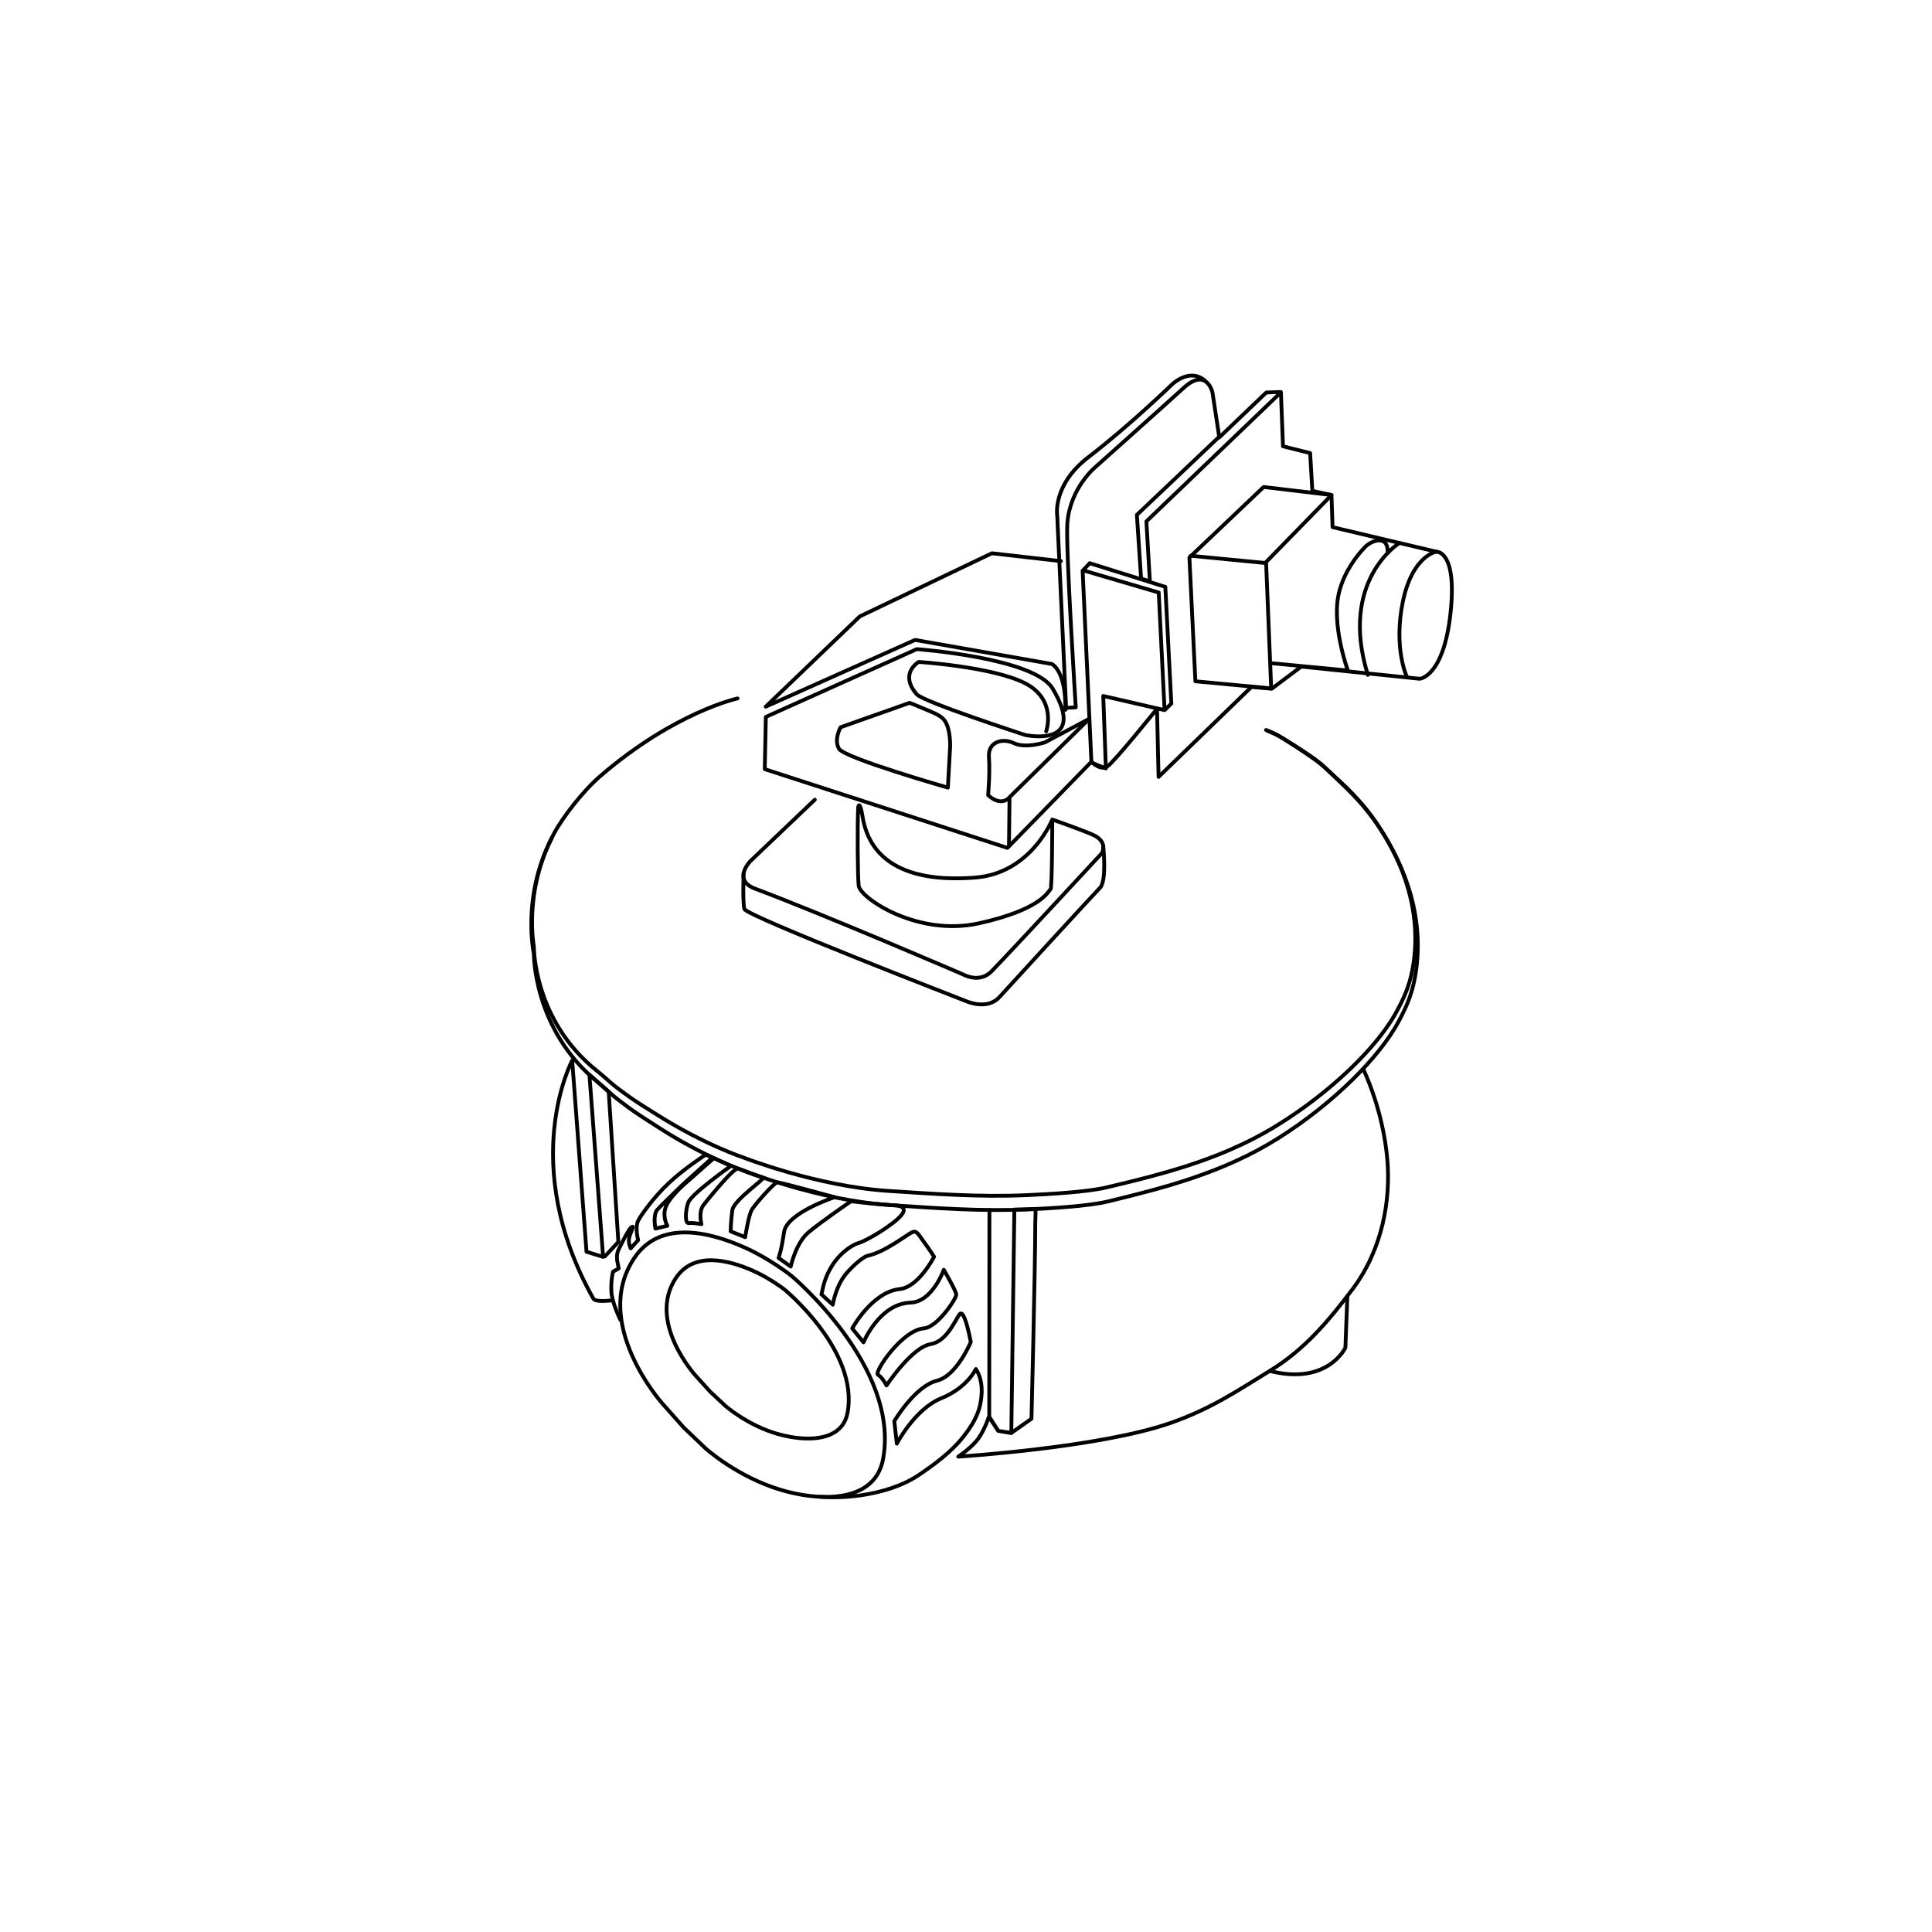 <?xml version="1.0" encoding="UTF-8" standalone="no"?>
<!DOCTYPE svg PUBLIC "-//W3C//DTD SVG 1.1//EN" "http://www.w3.org/Graphics/SVG/1.1/DTD/svg11.dtd">
<!-- Created with Vectornator (http://vectornator.io/) -->
<svg height="100%" stroke-miterlimit="10" style="fill-rule:nonzero;clip-rule:evenodd;stroke-linecap:round;stroke-linejoin:round;" version="1.1" viewBox="0 0 800 800" width="100%" xml:space="preserve" xmlns="http://www.w3.org/2000/svg" xmlns:vectornator="http://vectornator.io" xmlns:xlink="http://www.w3.org/1999/xlink">
<defs/>
<g id="Layer-1" vectornator:layerName="Layer 1">
<path d="M228.471 347.065C215.876 371.444 221.055 394.871 221.055 394.871C221.055 394.871 220.745 426.171 247.224 447.835C248.82 449.14 251.014 451.068 253.108 452.989C255.152 454.863 257.382 456.384 258.961 457.611C263.031 460.774 268.512 464.157 272.581 466.782C292.157 479.412 307.967 484.713 307.967 484.713C307.967 484.713 338.327 496.954 368.14 498.963C387.575 500.273 406.485 501.644 425.538 500.779C435.711 500.317 450.821 499.425 458.841 497.479C481.88 491.889 506.684 485.62 529.561 471.146C552.438 456.671 571.397 437.498 579.148 422.956C582.458 416.745 585.443 410.594 586.66 399.479C588.187 385.525 586.242 365.76 571.393 343.017C564.033 331.746 556.33 325.255 550.224 319.361C546.57 315.833 544.708 314.668 540.082 311.476C538.444 310.345 533.883 307.432 531.596 305.989C528.041 303.747 525.104 302.779 525.104 302.779" fill="none" opacity="1" stroke="#000000" stroke-linecap="butt" stroke-linejoin="round" stroke-width="1.573"/>
<path d="M305.4 289.21C305.4 289.21 279.458 294.764 248.622 321.311C241.456 327.48 233.039 338.27 229.237 345.45C216.678 369.166 221.052 391.864 221.052 391.864C221.052 391.864 220.744 422.313 247.148 443.388C248.739 444.658 250.927 446.533 253.015 448.402C255.053 450.225 257.277 451.705 258.852 452.899C262.91 455.976 268.376 459.266 272.433 461.82C291.953 474.107 307.718 479.264 307.718 479.264C307.718 479.264 337.993 491.172 367.721 493.127C387.101 494.402 405.957 495.736 424.956 494.894C435.1 494.444 450.168 493.576 458.164 491.684C474.766 487.754 492.287 483.479 509.337 476.097C515.881 473.263 522.357 469.971 528.684 466.066C536.696 461.12 544.226 455.61 550.959 449.93C563.397 439.438 573.116 428.364 578.13 419.186C581.432 413.143 584.408 407.159 585.621 396.346C587.144 382.772 585.204 363.543 570.397 341.419C563.058 330.453 555.378 324.138 549.289 318.404C545.645 314.973 543.789 313.839 539.175 310.734C537.542 309.634 532.994 306.8 530.714 305.396C527.169 303.215 524.24 302.274 524.24 302.274" fill="none" opacity="1" stroke="#000000" stroke-linecap="butt" stroke-linejoin="round" stroke-width="1.573"/>
<path d="M337.401 331.137L310.701 356.585C310.701 356.585 303.007 364.373 312.727 368.009C340.837 378.522 398.781 403.483 398.781 403.483C398.781 403.483 405.533 407.382 410.568 402.215C418.653 393.919 456.219 353.329 456.219 353.329C456.219 353.329 458.802 349.181 453.615 346.204C450.814 344.597 435.726 339.345 435.726 339.345C435.726 339.345 426.992 361.62 403.74 363.394C389.453 364.484 361.343 364.218 357.152 338.079C356.048 331.192 355.37 333.941 355.358 334.181C354.976 341.842 355.129 363.153 355.569 366.798C356.166 371.747 379.818 388.018 405.492 382.291C430.818 376.64 433.846 369.436 435.019 368.166C435.691 367.438 435.725 339.6 435.725 339.6" fill="none" opacity="1" stroke="#000000" stroke-linecap="butt" stroke-linejoin="round" stroke-width="1.573"/>
<path d="M307.918 361.514C307.918 361.514 307.473 373.517 308.229 376.398C308.985 379.279 399.767 414.44 399.767 414.44C399.767 414.44 408.666 418.673 413.936 412.779C416.374 410.054 452.559 370.622 455.493 367.611C458.426 364.6 456.787 350.115 456.787 350.115" fill="none" opacity="1" stroke="#000000" stroke-linecap="butt" stroke-linejoin="round" stroke-width="1.573"/>
<path d="M274.149 581.024C274.149 581.024 244.668 547.881 262.623 520.948C273.258 504.997 293.75 509.994 308.693 516.721C318.981 521.352 327.667 528.244 327.667 528.244C327.667 528.244 372.698 565.837 365.672 604.09C364.472 610.622 360.815 614.75 355.859 617.133C346.938 621.423 333.808 620.061 323.221 616.897C305.249 611.524 292.234 599.811 292.234 599.811L283.12 591.13L274.149 581.024Z" fill="none" opacity="1" stroke="#000000" stroke-linecap="butt" stroke-linejoin="round" stroke-width="1.573"/>
<path d="M287.936 569.499C287.936 569.499 267.642 547.156 280.002 528.999C287.323 518.245 301.429 521.614 311.716 526.149C318.798 529.271 324.777 533.917 324.777 533.917C324.777 533.917 355.776 559.26 350.939 585.049C350.113 589.453 347.596 592.235 344.184 593.842C338.043 596.734 329.004 595.816 321.717 593.682C309.345 590.061 300.385 582.164 300.385 582.164L294.112 576.312L287.936 569.499Z" fill="none" opacity="1" stroke="#000000" stroke-linecap="butt" stroke-linejoin="round" stroke-width="1.573"/>
<path d="M256.908 546.559C256.908 546.559 253.304 539.345 253.134 534.51C252.963 529.675 253.861 526.551 253.861 526.551L256.199 525.244L255.573 522.023C255.573 522.023 255.137 519.495 256.079 517.59C257.021 515.684 260.615 507.999 261.888 507.937C262.507 507.907 260.658 511.142 260.438 513.062C260.205 515.09 261.166 516.92 261.166 516.92L264.25 513.492C264.25 513.492 262.738 508.159 264.407 505.152C265.378 503.401 270.089 496.313 276.987 489.828C283.507 483.698 292.261 478.106 292.261 478.106L295.018 479.384L282.482 490.704C282.482 490.704 273.023 499.9 272.166 500.912C270.244 503.182 271.408 508.735 271.408 508.735L276.336 507.563C276.336 507.563 273.82 503.318 276.077 498.87C278.334 494.421 284.753 489.152 284.753 489.152L295.593 479.561L302.626 482.797C302.626 482.797 286.281 494.339 284.961 497.988C283.806 501.18 283.473 506.846 285.282 506.465C286.658 506.175 290.451 506.903 290.451 506.903C290.451 506.903 289.11 501.908 291.285 498.989C291.285 498.989 303.908 483.024 305.727 483.887C307.546 484.75 314.656 487.313 315.928 487.569C317.347 487.854 303.815 496.811 303.23 501.152C302.645 505.494 302.528 509.863 302.528 509.863L308.557 512.29C308.557 512.29 309.892 503.774 311.113 501.303C312.214 499.077 320.749 489.525 321.882 489.581C323.618 489.668 345.586 495.737 345.586 495.737C345.586 495.737 325.796 502.225 324.66 510.174C323.525 518.122 322.389 520.88 322.389 520.88L327.418 524.449C327.418 524.449 329.526 514.716 334.717 510.336C339.908 505.956 352.377 497.429 352.377 497.429L361.292 498.384L369.673 499.064C369.673 499.064 376.553 498.859 373.406 502.955C370.259 507.051 358.542 513.95 355.452 514.731C353.356 515.26 343.319 520.373 340.557 534.182C340.241 535.764 340.117 535.954 340.117 535.954L344.838 540.251C344.838 540.251 346.046 532.26 350.691 527.018C353.893 523.404 357.622 520.346 359.324 519.972C366.76 518.341 375.65 511.08 377.867 510.174C379.695 509.426 380.498 511.486 382.516 514.174C384.692 517.074 386.788 520.393 386.788 520.393C386.788 520.393 380.389 532.983 372.581 533.775C361.08 534.94 352.885 550.079 352.885 550.079L357.558 555.833C357.558 555.833 364.121 539.789 377.03 539.392C386.115 539.112 390.8 525.782 390.8 525.782C390.8 525.782 395.805 534.373 395.969 535.982C396.134 537.592 388.23 549.573 382.571 550.036C373.433 550.784 361.758 568.292 363.543 569.265C365.327 570.238 367.091 573.676 367.091 573.676C367.091 573.676 377.508 557.914 385.268 556.605C391.805 555.503 395.018 547.642 397.256 544.322C399.378 541.173 401.975 555.721 401.975 555.721C401.975 555.721 396.185 569.673 388.011 571.703C378.779 573.996 370.311 588.471 370.311 588.471L371.357 597.776C371.357 597.776 378.774 583.445 389.772 578.986C400.59 574.6 404.07 566.892 404.07 566.892C404.07 566.892 407.602 571.243 406.163 579.986C405.736 582.577 405.051 587.336 398.445 595.485C393.638 601.416 386.725 606.546 380.253 610.899C370.563 617.417 354.155 620.969 339.372 619.769" fill="none" opacity="1" stroke="#000000" stroke-linecap="butt" stroke-linejoin="round" stroke-width="1.573"/>
<path d="M409.7 501.001L409.628 586.688L413.386 592.502L418.764 593.412L420.027 500.842C420.027 500.842 424.485 500.814 428.109 500.68C429.214 500.639 428.689 502.852 428.685 506.512C428.662 526.196 427.112 587.47 427.112 587.47L418.779 593.329L413.32 592.5L409.47 586.63C409.47 586.63 407.928 591.6 405.239 595.478C402.549 599.357 396.782 603.17 396.782 603.17C396.782 603.17 454.857 599.531 484.386 589.325C501.358 583.459 512.998 575.512 526.109 567.451C540.345 558.698 550.369 546.691 560.046 533.832C572.754 516.942 575.788 496.327 574.493 480.553C572.782 459.708 564.823 443.479 564.534 442.755" fill="none" opacity="1" stroke="#000000" stroke-linecap="butt" stroke-linejoin="round" stroke-width="1.573"/>
<path d="M557.904 536.964L557.098 558.032C557.098 558.032 549.825 573.752 525.828 567.691" fill="none" opacity="1" stroke="#000000" stroke-linecap="butt" stroke-linejoin="round" stroke-width="1.573"/>
<path d="M250.429 520.287L256.049 514.256L252.055 452.099L244.062 445.008L249.733 520.444L242.858 518.311L236.931 439.13C236.931 439.13 214.184 481.607 245.703 537.75C246.625 539.392 253.528 538.418 253.528 538.418" fill="none" opacity="1" stroke="#000000" stroke-linecap="butt" stroke-linejoin="round" stroke-width="1.573"/>
<path d="M433.195 302.863C433.195 302.863 437.854 289.763 424.435 282.91C411.017 276.058 380.426 274.094 380.426 274.094C380.426 274.094 372.106 278.8 379.595 287.485C382.301 290.624 424.533 304.346 424.533 304.346C424.533 304.346 450.703 310.057 435.894 285.143C428.283 272.337 379.628 268.795 379.628 268.795L317.116 296.859L316.674 318.488L417.147 351.098L451.96 315.403C451.96 315.403 455.669 319.397 458.696 317.235C461.723 315.073 479.095 293.497 479.095 293.497L479.738 321.703L518.193 284.453L526.612 285.18L538.83 276.015L587.851 281.062C587.851 281.062 597.674 280.488 600.59 254.206C603.506 227.924 594.916 228.491 594.916 228.491L551.786 218.282L551.332 204.961L543.411 203.264L542.505 187.613L531.261 184.802L530.396 162.312L524.341 162.528L504.878 181.126L502.067 162.528C502.067 162.528 499.688 151.932 490.173 160.582C480.658 169.232 453.769 193.228 453.769 193.228C453.769 193.228 443.084 201.873 441.962 216.65C441.224 226.361 445.449 292.893 445.449 292.893L441.451 293.12L437.769 213.441C437.769 213.441 435.649 200.776 450.814 189.192C467.28 176.613 485.542 158.976 485.542 158.976C485.542 158.976 493.28 151.704 499.565 158.251" fill="none" opacity="1" stroke="#000000" stroke-linecap="butt" stroke-linejoin="round" stroke-width="1.573"/>
<path d="M348.086 301.134L376.636 291.031C376.636 291.031 379.458 292.091 384.211 294.136C387.388 295.504 389.884 296.492 391.261 298.528C393.724 302.173 393.428 309.282 393.428 309.282C393.428 309.282 392.491 326.139 392.491 326.139C392.491 326.139 349.683 313.907 347.418 310.057C345.153 306.206 348.086 301.134 348.086 301.134Z" fill="none" opacity="1" stroke="#000000" stroke-linecap="butt" stroke-linejoin="round" stroke-width="1.573"/>
<path d="M439.295 232.353L410.707 229.1L356.025 255.243L317.066 292.616L378.901 264.983L435.527 274.949C435.527 274.949 441.463 277.594 441.149 293.925" fill="none" opacity="1" stroke="#000000" stroke-linecap="butt" stroke-linejoin="round" stroke-width="1.573"/>
<path d="M482.289 294.005L485.023 291.339L482.54 243.014L451.234 233.205L448.469 236.157L479.803 245.354L482.225 294.044L456.83 288.188L457.921 318.188L451.94 315.776L448.294 236.263" fill="none" opacity="1" stroke="#000000" stroke-linecap="butt" stroke-linejoin="round" stroke-width="1.573"/>
<path d="M529.993 162.842L474.699 215.892L476.142 240.741L472.502 239.567L470.755 213.198L504.93 180.773" fill="none" opacity="1" stroke="#000000" stroke-linecap="butt" stroke-linejoin="round" stroke-width="1.573"/>
<path d="M523.244 201.654L551.353 204.988L524.256 232.738L526.371 285.051L494.982 282.109L492.508 230.86L523.244 201.654Z" fill="none" opacity="1" stroke="#000000" stroke-linecap="butt" stroke-linejoin="round" stroke-width="1.573"/>
<path d="M493.022 230.127L524.137 233.144" fill="none" opacity="1" stroke="#000000" stroke-linecap="butt" stroke-linejoin="round" stroke-width="1.573"/>
<path d="M579.412 224.886C579.412 224.886 554.298 240.398 566.393 279.461" fill="none" opacity="1" stroke="#000000" stroke-linecap="butt" stroke-linejoin="round" stroke-width="1.573"/>
<path d="M594.797 228.411C594.797 228.411 584.845 229.958 580.893 249.13C576.941 268.303 582.489 280.113 582.489 280.113" fill="none" opacity="1" stroke="#000000" stroke-linecap="butt" stroke-linejoin="round" stroke-width="1.573"/>
<path d="M574.61 228.3C574.567 221.231 567.754 223.941 565.364 226.38C561.648 230.172 556.825 236.575 554.609 244.746C550.967 258.174 558.118 277.642 558.118 277.642L526.484 274.621" fill="none" opacity="1" stroke="#000000" stroke-linecap="butt" stroke-linejoin="round" stroke-width="1.573"/>
<path d="M417.802 350.113L418.024 330.112L451.035 297.636L432.68 307.402C432.68 307.402 424.69 310.052 419.863 307.739C415.035 305.427 409.009 307.201 409.499 313.533C409.988 319.865 409.162 329.226 409.162 329.226C409.162 329.226 414.059 334.299 418.03 330.196" fill="none" opacity="1" stroke="#000000" stroke-linecap="butt" stroke-linejoin="round" stroke-width="1.573"/>
</g>
</svg>

